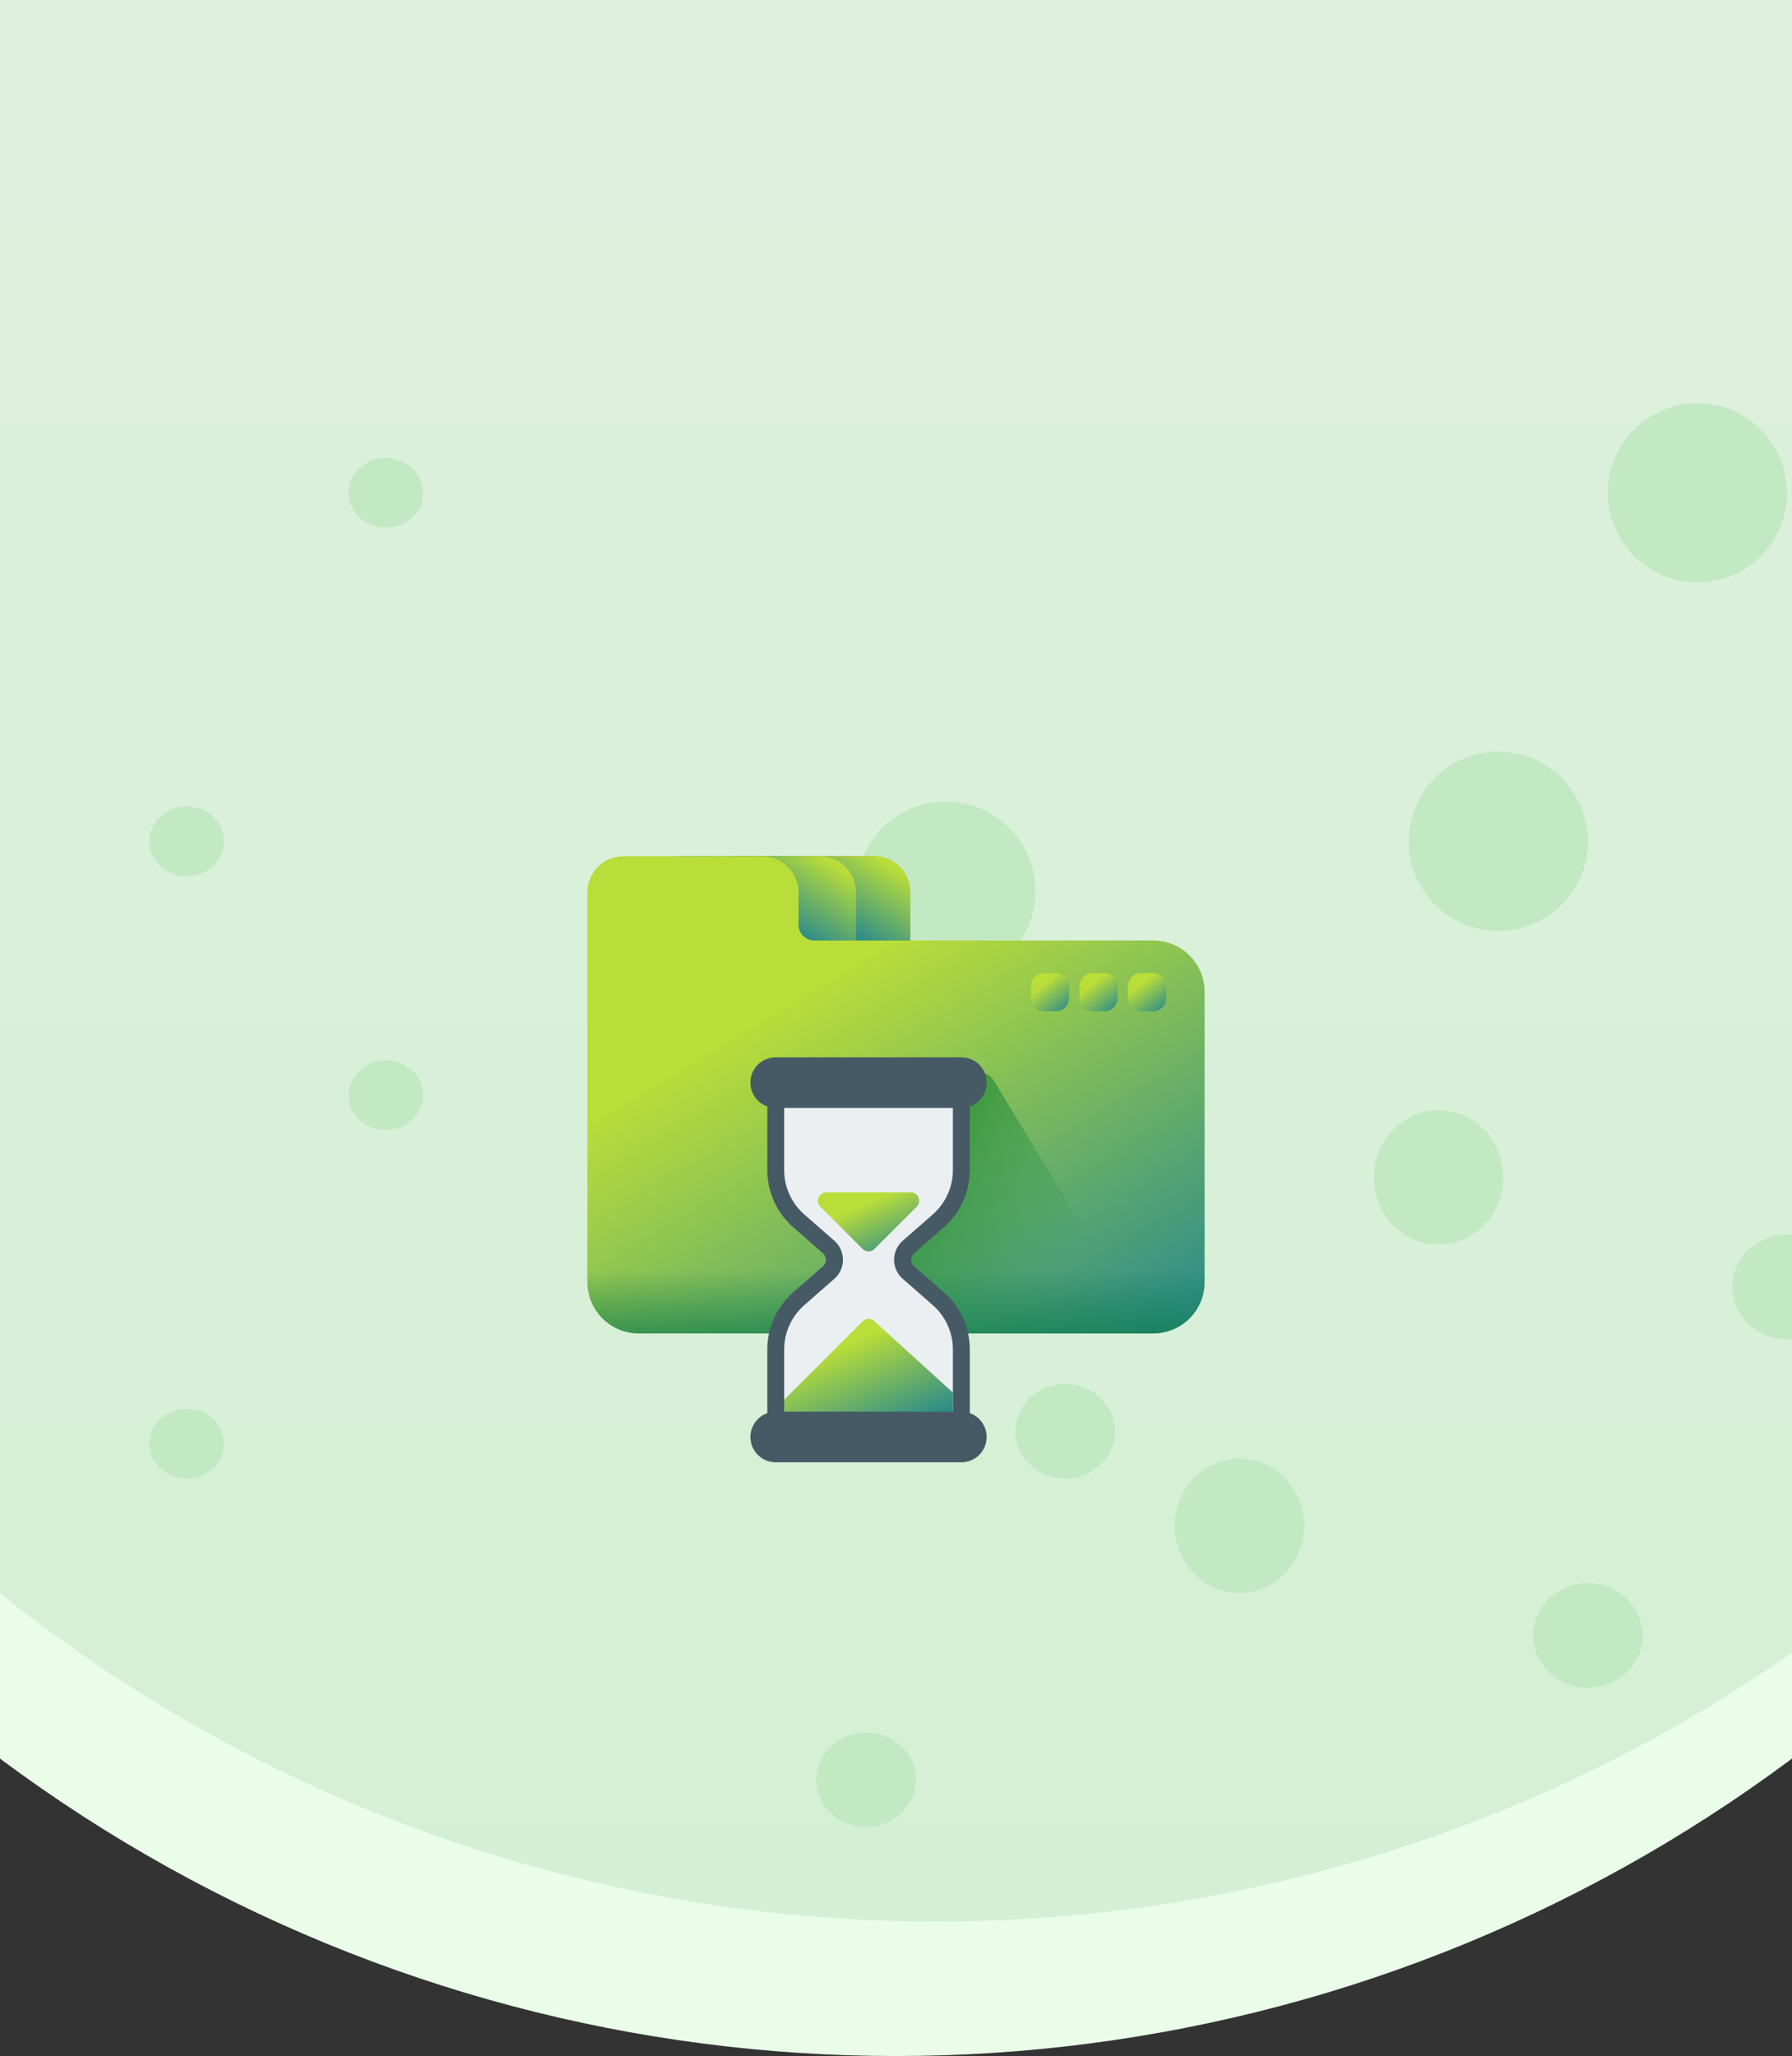 <svg width="360" height="413" viewBox="0 0 360 413" fill="none" xmlns="http://www.w3.org/2000/svg">
    <rect x="0" y="0" width="360" height="413" fill="#333333" stroke="none"/>
    <g clip-path="url(#clip0_898_7381)">
        <circle cx="180" cy="112" r="301" fill="#E9FDE9" />
        <circle cx="188" cy="85" r="301" fill="url(#paint0_linear_898_7381)" />
        <circle cx="150" cy="249" r="18" fill="#C2E9C2" />
        <circle cx="190" cy="179" r="18" fill="#C2E9C2" />
        <ellipse cx="319" cy="328.5" rx="11" ry="10.5" fill="#C2E9C2" />
        <ellipse cx="359" cy="258.5" rx="11" ry="10.5" fill="#C2E9C2" />
        <ellipse cx="249" cy="306.5" rx="13" ry="13.5" fill="#C2E9C2" />
        <ellipse cx="289" cy="236.5" rx="13" ry="13.5" fill="#C2E9C2" />
        <circle cx="301" cy="169" r="18" fill="#C2E9C2" />
        <circle cx="341" cy="99" r="18" fill="#C2E9C2" />
        <ellipse cx="174" cy="357.5" rx="10" ry="9.5" fill="#C2E9C2" />
        <ellipse cx="214" cy="287.5" rx="10" ry="9.5" fill="#C2E9C2" />
        <ellipse cx="37.5" cy="290" rx="7.5" ry="7" fill="#C2E9C2" />
        <ellipse cx="77.5" cy="220" rx="7.5" ry="7" fill="#C2E9C2" />
        <ellipse cx="37.5" cy="169" rx="7.5" ry="7" fill="#C2E9C2" />
        <ellipse cx="77.5" cy="99" rx="7.5" ry="7" fill="#C2E9C2" />
        <path
            d="M182.865 191.331H140.445V179.249C140.445 175.245 143.69 172 147.694 172H175.616C179.619 172 182.865 175.245 182.865 179.249V191.331Z"
            fill="url(#paint1_linear_898_7381)" />
        <path
            d="M182.865 191.331H140.445V179.249C140.445 175.245 143.69 172 147.694 172H175.616C179.619 172 182.865 175.245 182.865 179.249V191.331Z"
            fill="url(#paint2_linear_898_7381)" />
        <path
            d="M171.965 191.331H129.545V179.249C129.545 175.245 132.79 172 136.794 172H164.716C168.719 172 171.965 175.245 171.965 179.249V191.331Z"
            fill="url(#paint3_linear_898_7381)" />
        <path
            d="M160.42 185.76V179.249C160.42 175.245 157.175 172 153.171 172H125.249C121.245 172 118 175.245 118 179.249V257.521C118 263.225 122.624 267.848 128.327 267.848H231.673C237.376 267.848 242 263.225 242 257.521V199.242C242 193.538 237.376 188.914 231.673 188.914H163.575C161.833 188.914 160.42 187.502 160.42 185.76Z"
            fill="url(#paint4_linear_898_7381)" />
        <path
            d="M212.171 203.122H209.684C208.258 203.122 207.101 201.965 207.101 200.539V198.052C207.101 196.625 208.258 195.469 209.684 195.469H212.171C213.598 195.469 214.754 196.625 214.754 198.052V200.539C214.754 201.965 213.598 203.122 212.171 203.122Z"
            fill="url(#paint5_linear_898_7381)" />
        <path
            d="M221.929 203.122H219.441C218.015 203.122 216.859 201.965 216.859 200.539V198.052C216.859 196.625 218.015 195.469 219.441 195.469H221.929C223.355 195.469 224.511 196.625 224.511 198.052V200.539C224.511 201.965 223.355 203.122 221.929 203.122Z"
            fill="url(#paint6_linear_898_7381)" />
        <path
            d="M231.686 203.122H229.199C227.772 203.122 226.616 201.965 226.616 200.539V198.052C226.616 196.625 227.772 195.469 229.199 195.469H231.686C233.112 195.469 234.269 196.625 234.269 198.052V200.539C234.269 201.965 233.112 203.122 231.686 203.122Z"
            fill="url(#paint7_linear_898_7381)" />
        <path
            d="M118 246.101V257.521C118 263.225 122.624 267.848 128.327 267.848H231.673C237.376 267.848 242 263.225 242 257.521V246.101H118Z"
            fill="url(#paint8_linear_898_7381)" />
        <path
            d="M225.804 260.078L199.561 216.926C198.446 215.38 196.631 215.103 194.579 215.103H173.16C169.769 215.103 167.75 217.122 167.75 220.513V244.416H158.365C152.262 244.416 179.027 247.828 175.076 253.794L161.762 266.121L224.145 266.83C229.143 266.83 224.85 264.795 225.804 260.078Z"
            fill="url(#paint9_linear_898_7381)" />
        <path
            d="M193.129 212.378H155.84C153.031 212.378 150.755 214.655 150.755 217.463C150.755 220.271 153.031 222.548 155.84 222.548H193.129C195.937 222.548 198.214 220.271 198.214 217.463C198.214 214.655 195.937 212.378 193.129 212.378Z"
            fill="#455A64" />
        <path
            d="M193.129 286.956H155.84C154.904 286.956 154.145 286.197 154.145 285.261V271.074C154.145 266.675 156.044 262.49 159.355 259.593L165.365 254.332C166.069 253.715 166.14 252.644 165.523 251.94C165.474 251.884 165.421 251.832 165.365 251.783L159.355 246.521C156.044 243.625 154.145 239.439 154.145 235.04V220.853C154.145 219.917 154.904 219.158 155.84 219.158H193.129C194.065 219.158 194.824 219.917 194.824 220.853V235.04C194.824 239.439 192.925 243.625 189.614 246.521L183.603 251.783C182.899 252.4 182.829 253.47 183.446 254.174C183.495 254.23 183.548 254.283 183.603 254.332L189.614 259.593C192.925 262.49 194.824 266.675 194.824 271.074V285.261C194.824 286.198 194.065 286.956 193.129 286.956Z"
            fill="#455A64" />
        <path
            d="M157.535 283.566H191.434V271.075C191.43 267.651 189.947 264.395 187.366 262.146L181.356 256.884C179.242 255.035 179.027 251.823 180.876 249.709C181.025 249.539 181.185 249.379 181.356 249.23L187.366 243.969C189.947 241.719 191.43 238.464 191.434 235.04V222.548H157.535V235.04C157.539 238.464 159.022 241.719 161.603 243.969L167.613 249.23C169.726 251.08 169.939 254.292 168.089 256.405C167.941 256.574 167.782 256.733 167.613 256.881L161.603 262.146C159.022 264.395 157.539 267.651 157.535 271.075V283.566Z"
            fill="#ECEFF1" />
        <path
            d="M184.525 240.545C184.263 239.911 183.645 239.498 182.959 239.498H166.01C165.073 239.496 164.313 240.253 164.312 241.19C164.311 241.641 164.49 242.074 164.81 242.393L173.284 250.867C173.946 251.529 175.019 251.529 175.681 250.867L184.156 242.393C184.641 241.908 184.787 241.179 184.525 240.545Z"
            fill="url(#paint10_linear_898_7381)" />
        <path
            d="M193.129 283.566H155.84C153.031 283.566 150.755 285.843 150.755 288.651C150.755 291.46 153.031 293.736 155.84 293.736H193.129C195.937 293.736 198.214 291.46 198.214 288.651C198.214 285.843 195.937 283.566 193.129 283.566Z"
            fill="#455A64" />
        <path
            d="M175.623 265.363C174.954 264.756 173.927 264.782 173.288 265.42L157.535 281.17V283.566H191.434V279.736L175.623 265.363Z"
            fill="url(#paint11_linear_898_7381)" />
    </g>
    <defs>
        <linearGradient id="paint0_linear_898_7381" x1="188" y1="-216" x2="188" y2="386"
            gradientUnits="userSpaceOnUse">
            <stop stop-color="#E3F0E3" />
            <stop offset="1" stop-color="#D4F0D4" />
        </linearGradient>
        <linearGradient id="paint1_linear_898_7381" x1="161.655" y1="176.027" x2="161.655"
            y2="191.34" gradientUnits="userSpaceOnUse">
            <stop stop-color="#FF9100" />
            <stop offset="1" stop-color="#E63950" />
        </linearGradient>
        <linearGradient id="paint2_linear_898_7381" x1="167.244" y1="166.412" x2="156.674"
            y2="182.918" gradientUnits="userSpaceOnUse">
            <stop stop-color="#B9DD39" />
            <stop offset="1" stop-color="#0B799D" />
        </linearGradient>
        <linearGradient id="paint3_linear_898_7381" x1="156.344" y1="166.412" x2="145.774"
            y2="182.918" gradientUnits="userSpaceOnUse">
            <stop stop-color="#B9DD39" />
            <stop offset="1" stop-color="#0B799D" />
        </linearGradient>
        <linearGradient id="paint4_linear_898_7381" x1="158.835" y1="201.186" x2="219.512"
            y2="302.875" gradientUnits="userSpaceOnUse">
            <stop stop-color="#B9DD39" />
            <stop offset="1" stop-color="#0B799D" />
        </linearGradient>
        <linearGradient id="paint5_linear_898_7381" x1="209.621" y1="197.799" x2="214.947"
            y2="204.698" gradientUnits="userSpaceOnUse">
            <stop stop-color="#B9DD39" />
            <stop offset="1" stop-color="#0B799D" />
        </linearGradient>
        <linearGradient id="paint6_linear_898_7381" x1="219.379" y1="197.799" x2="224.704"
            y2="204.698" gradientUnits="userSpaceOnUse">
            <stop stop-color="#B9DD39" />
            <stop offset="1" stop-color="#0B799D" />
        </linearGradient>
        <linearGradient id="paint7_linear_898_7381" x1="229.136" y1="197.799" x2="234.462"
            y2="204.698" gradientUnits="userSpaceOnUse">
            <stop stop-color="#B9DD39" />
            <stop offset="1" stop-color="#0B799D" />
        </linearGradient>
        <linearGradient id="paint8_linear_898_7381" x1="180" y1="255.23" x2="180" y2="275.373"
            gradientUnits="userSpaceOnUse">
            <stop stop-color="#107C48" stop-opacity="0" />
            <stop offset="1" stop-color="#107C48" />
        </linearGradient>
        <linearGradient id="paint9_linear_898_7381" x1="205.962" y1="269.906" x2="158.838"
            y2="239.457" gradientUnits="userSpaceOnUse">
            <stop stop-color="#27965A" stop-opacity="0" />
            <stop offset="1" stop-color="#117B1C" />
        </linearGradient>
        <linearGradient id="paint10_linear_898_7381" x1="171.011" y1="243.111" x2="177.402"
            y2="257.304" gradientUnits="userSpaceOnUse">
            <stop stop-color="#B9DD39" />
            <stop offset="1" stop-color="#0B799D" />
        </linearGradient>
        <linearGradient id="paint11_linear_898_7381" x1="168.698" y1="270.601" x2="178.345"
            y2="293.326" gradientUnits="userSpaceOnUse">
            <stop stop-color="#B9DD39" />
            <stop offset="1" stop-color="#0B799D" />
        </linearGradient>
        <clipPath id="clip0_898_7381">
            <rect width="360" height="413" fill="white" />
        </clipPath>
    </defs>
</svg>
